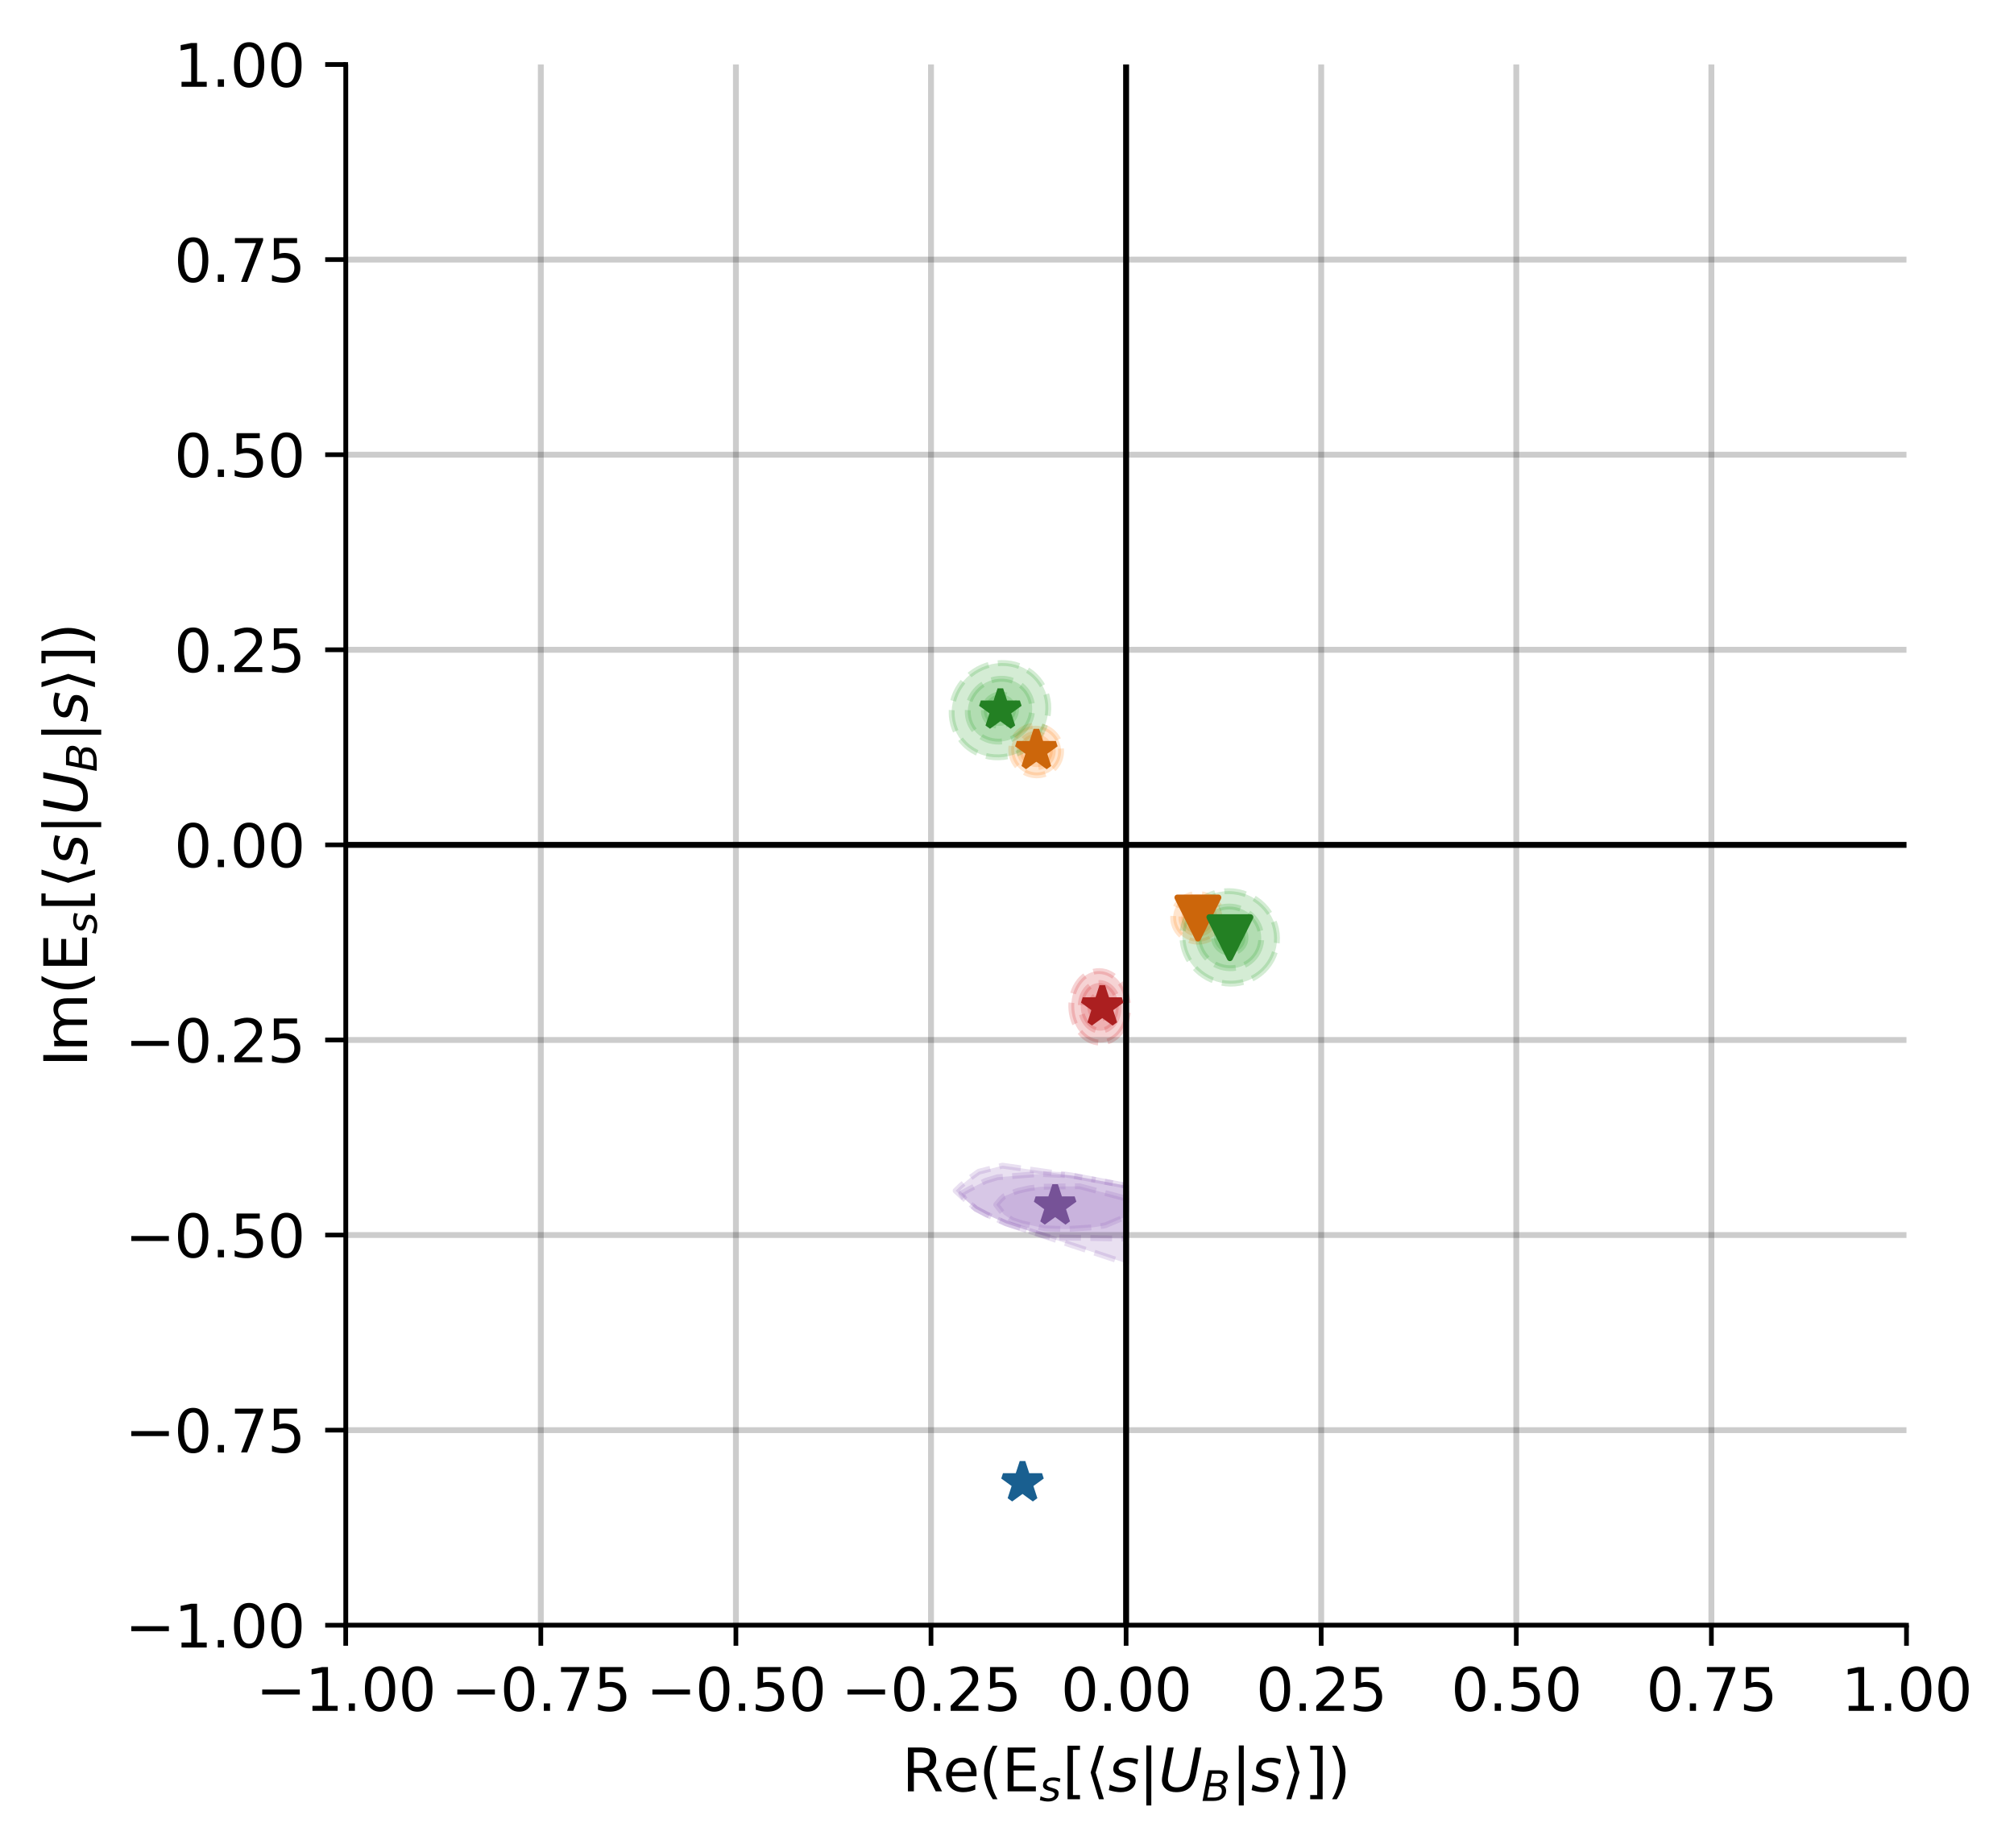 <?xml version="1.0" encoding="utf-8" standalone="no"?>
<!DOCTYPE svg PUBLIC "-//W3C//DTD SVG 1.1//EN"
  "http://www.w3.org/Graphics/SVG/1.1/DTD/svg11.dtd">
<svg xmlns:xlink="http://www.w3.org/1999/xlink" width="343.39pt" height="315.089pt" viewBox="0 0 343.39 315.089" xmlns="http://www.w3.org/2000/svg" version="1.1">
 <defs>
  <style type="text/css">*{stroke-linejoin: round; stroke-linecap: butt}</style>
 </defs>
 <g id="figure_1">
  <g id="patch_1">
   <path d="M 0 315.089 
L 343.39 315.089 
L 343.39 0 
L 0 0 
z
" style="fill: #ffffff"/>
  </g>
  <g id="axes_1">
   <g id="patch_2">
    <path d="M 58.945 277.111 
L 325.057 277.111 
L 325.057 10.999 
L 58.945 10.999 
z
" style="fill: #ffffff"/>
   </g>
   <g id="patch_3">
    <path d="M 177.683 128.985 
C 177.945 128.725 178.089 128.368 178.084 127.994 
C 178.078 127.62 177.923 127.259 177.654 126.991 
C 177.384 126.722 177.021 126.568 176.645 126.563 
C 176.269 126.558 175.91 126.701 175.648 126.962 
C 175.386 127.222 175.242 127.579 175.247 127.953 
C 175.253 128.327 175.408 128.688 175.677 128.956 
C 175.947 129.225 176.31 129.378 176.686 129.384 
C 177.062 129.389 177.421 129.246 177.683 128.985 
z
" clip-path="url(#p88d84fc7e8)" style="fill: #ff7f0e; opacity: 0.2; stroke-dasharray: 3.7,1.6; stroke-dashoffset: 0; stroke: #ff7f0e; stroke-linejoin: miter"/>
   </g>
   <g id="patch_4">
    <path d="M 178.7 129.997 
C 179.224 129.476 179.513 128.763 179.502 128.015 
C 179.491 127.267 179.181 126.545 178.642 126.008 
C 178.102 125.471 177.376 125.163 176.624 125.153 
C 175.872 125.142 175.155 125.428 174.631 125.95 
C 174.106 126.471 173.818 127.184 173.829 127.932 
C 173.84 128.68 174.15 129.402 174.689 129.939 
C 175.229 130.476 175.955 130.783 176.707 130.794 
C 177.459 130.805 178.176 130.519 178.7 129.997 
z
" clip-path="url(#p88d84fc7e8)" style="fill: #ff7f0e; opacity: 0.2; stroke-dasharray: 3.7,1.6; stroke-dashoffset: 0; stroke: #ff7f0e; stroke-linejoin: miter"/>
   </g>
   <g id="patch_5">
    <path d="M 179.718 131.009 
C 180.504 130.227 180.936 129.158 180.92 128.035 
C 180.903 126.913 180.439 125.83 179.63 125.025 
C 178.82 124.22 177.731 123.758 176.603 123.742 
C 175.475 123.726 174.399 124.156 173.613 124.938 
C 172.827 125.72 172.395 126.789 172.411 127.912 
C 172.428 129.034 172.892 130.117 173.701 130.922 
C 174.511 131.727 175.599 132.188 176.728 132.205 
C 177.856 132.221 178.932 131.791 179.718 131.009 
z
" clip-path="url(#p88d84fc7e8)" style="fill: #ff7f0e; opacity: 0.2; stroke-dasharray: 3.7,1.6; stroke-dashoffset: 0; stroke: #ff7f0e; stroke-linejoin: miter"/>
   </g>
   <g id="patch_6">
    <path d="M 205.227 157.455 
C 205.489 157.201 205.635 156.857 205.634 156.497 
C 205.632 156.138 205.483 155.792 205.219 155.537 
C 204.955 155.282 204.598 155.137 204.226 155.136 
C 203.855 155.135 203.499 155.276 203.237 155.529 
C 202.975 155.783 202.829 156.127 202.83 156.487 
C 202.832 156.846 202.981 157.192 203.245 157.447 
C 203.509 157.702 203.866 157.847 204.237 157.848 
C 204.609 157.849 204.965 157.708 205.227 157.455 
z
" clip-path="url(#p88d84fc7e8)" style="fill: #ff7f0e; opacity: 0.2; stroke-dasharray: 3.7,1.6; stroke-dashoffset: 0; stroke: #ff7f0e; stroke-linejoin: miter"/>
   </g>
   <g id="patch_7">
    <path d="M 206.222 158.417 
C 206.746 157.911 207.039 157.222 207.036 156.503 
C 207.033 155.783 206.735 155.092 206.207 154.582 
C 205.679 154.071 204.965 153.783 204.221 153.78 
C 203.477 153.777 202.765 154.06 202.242 154.567 
C 201.718 155.073 201.425 155.762 201.428 156.481 
C 201.431 157.201 201.729 157.892 202.257 158.402 
C 202.785 158.913 203.499 159.201 204.243 159.204 
C 204.987 159.207 205.699 158.924 206.222 158.417 
z
" clip-path="url(#p88d84fc7e8)" style="fill: #ff7f0e; opacity: 0.2; stroke-dasharray: 3.7,1.6; stroke-dashoffset: 0; stroke: #ff7f0e; stroke-linejoin: miter"/>
   </g>
   <g id="patch_8">
    <path d="M 207.217 159.38 
C 208.003 158.62 208.442 157.587 208.437 156.508 
C 208.433 155.429 207.986 154.393 207.194 153.627 
C 206.402 152.861 205.331 152.428 204.215 152.424 
C 203.1 152.42 202.032 152.844 201.247 153.604 
C 200.461 154.364 200.022 155.397 200.026 156.476 
C 200.031 157.555 200.478 158.591 201.27 159.357 
C 202.062 160.123 203.133 160.556 204.248 160.56 
C 205.364 160.564 206.432 160.14 207.217 159.38 
z
" clip-path="url(#p88d84fc7e8)" style="fill: #ff7f0e; opacity: 0.2; stroke-dasharray: 3.7,1.6; stroke-dashoffset: 0; stroke: #ff7f0e; stroke-linejoin: miter"/>
   </g>
   <g id="patch_9">
    <path d="M 172.392 122.939 
C 172.92 122.423 173.227 121.735 173.245 121.024 
C 173.263 120.313 172.991 119.638 172.489 119.148 
C 171.987 118.658 171.296 118.393 170.567 118.41 
C 169.839 118.428 169.133 118.728 168.605 119.243 
C 168.077 119.758 167.77 120.447 167.752 121.157 
C 167.734 121.868 168.006 122.543 168.508 123.033 
C 169.01 123.523 169.702 123.789 170.43 123.771 
C 171.158 123.753 171.864 123.454 172.392 122.939 
z
" clip-path="url(#p88d84fc7e8)" style="fill: #2ca02c; opacity: 0.2; stroke-dasharray: 3.7,1.6; stroke-dashoffset: 0; stroke: #2ca02c; stroke-linejoin: miter"/>
   </g>
   <g id="patch_10">
    <path d="M 174.286 124.786 
C 175.342 123.756 175.956 122.379 175.992 120.957 
C 176.028 119.535 175.484 118.186 174.48 117.206 
C 173.475 116.225 172.092 115.695 170.636 115.73 
C 169.179 115.766 167.767 116.364 166.711 117.395 
C 165.655 118.425 165.042 119.803 165.005 121.224 
C 164.969 122.646 165.513 123.995 166.517 124.976 
C 167.522 125.956 168.905 126.487 170.362 126.451 
C 171.818 126.416 173.23 125.817 174.286 124.786 
z
" clip-path="url(#p88d84fc7e8)" style="fill: #2ca02c; opacity: 0.2; stroke-dasharray: 3.7,1.6; stroke-dashoffset: 0; stroke: #2ca02c; stroke-linejoin: miter"/>
   </g>
   <g id="patch_11">
    <path d="M 176.18 126.634 
C 177.764 125.089 178.684 123.022 178.739 120.89 
C 178.793 118.758 177.977 116.733 176.471 115.263 
C 174.964 113.793 172.889 112.997 170.704 113.05 
C 168.519 113.103 166.401 114.001 164.817 115.547 
C 163.233 117.092 162.313 119.159 162.258 121.291 
C 162.204 123.424 163.02 125.448 164.527 126.918 
C 166.033 128.388 168.108 129.185 170.293 129.131 
C 172.478 129.078 174.596 128.18 176.18 126.634 
z
" clip-path="url(#p88d84fc7e8)" style="fill: #2ca02c; opacity: 0.2; stroke-dasharray: 3.7,1.6; stroke-dashoffset: 0; stroke: #2ca02c; stroke-linejoin: miter"/>
   </g>
   <g id="patch_12">
    <path d="M 211.59 161.711 
C 212.088 161.224 212.364 160.558 212.355 159.861 
C 212.347 159.163 212.056 158.491 211.546 157.992 
C 211.036 157.493 210.349 157.208 209.636 157.2 
C 208.924 157.192 208.243 157.462 207.745 157.949 
C 207.247 158.437 206.971 159.102 206.98 159.8 
C 206.988 160.497 207.279 161.169 207.789 161.668 
C 208.299 162.167 208.986 162.452 209.699 162.46 
C 210.412 162.468 211.092 162.199 211.59 161.711 
z
" clip-path="url(#p88d84fc7e8)" style="fill: #2ca02c; opacity: 0.2; stroke-dasharray: 3.7,1.6; stroke-dashoffset: 0; stroke: #2ca02c; stroke-linejoin: miter"/>
   </g>
   <g id="patch_13">
    <path d="M 213.513 163.593 
C 214.509 162.618 215.06 161.286 215.043 159.891 
C 215.027 158.496 214.444 157.152 213.425 156.154 
C 212.405 155.156 211.031 154.587 209.605 154.57 
C 208.179 154.554 206.819 155.093 205.822 156.068 
C 204.826 157.043 204.275 158.374 204.292 159.769 
C 204.308 161.164 204.891 162.509 205.91 163.506 
C 206.93 164.504 208.304 165.074 209.73 165.09 
C 211.156 165.106 212.516 164.568 213.513 163.593 
z
" clip-path="url(#p88d84fc7e8)" style="fill: #2ca02c; opacity: 0.2; stroke-dasharray: 3.7,1.6; stroke-dashoffset: 0; stroke: #2ca02c; stroke-linejoin: miter"/>
   </g>
   <g id="patch_14">
    <path d="M 215.436 165.474 
C 216.93 164.012 217.756 162.014 217.731 159.922 
C 217.706 157.829 216.833 155.813 215.303 154.316 
C 213.774 152.819 211.712 151.965 209.574 151.941 
C 207.435 151.916 205.394 152.724 203.9 154.187 
C 202.405 155.649 201.579 157.646 201.604 159.739 
C 201.629 161.831 202.502 163.848 204.032 165.344 
C 205.562 166.841 207.623 167.696 209.761 167.72 
C 211.9 167.744 213.941 166.936 215.436 165.474 
z
" clip-path="url(#p88d84fc7e8)" style="fill: #2ca02c; opacity: 0.2; stroke-dasharray: 3.7,1.6; stroke-dashoffset: 0; stroke: #2ca02c; stroke-linejoin: miter"/>
   </g>
   <g id="patch_15">
    <path d="M 188.657 173.128 
C 188.956 172.752 189.122 172.237 189.117 171.698 
C 189.112 171.159 188.937 170.639 188.63 170.254 
C 188.324 169.868 187.911 169.648 187.483 169.641 
C 187.054 169.635 186.645 169.843 186.346 170.22 
C 186.047 170.596 185.882 171.111 185.887 171.65 
C 185.892 172.189 186.067 172.709 186.373 173.094 
C 186.68 173.48 187.093 173.7 187.521 173.707 
C 187.949 173.713 188.358 173.505 188.657 173.128 
z
" clip-path="url(#p88d84fc7e8)" style="fill: #d62728; opacity: 0.2; stroke-dasharray: 3.7,1.6; stroke-dashoffset: 0; stroke: #d62728; stroke-linejoin: miter"/>
   </g>
   <g id="patch_16">
    <path d="M 189.813 174.583 
C 190.411 173.829 190.742 172.8 190.732 171.722 
C 190.721 170.644 190.371 169.605 189.758 168.833 
C 189.146 168.062 188.32 167.621 187.463 167.609 
C 186.607 167.596 185.789 168.012 185.191 168.765 
C 184.592 169.519 184.262 170.548 184.272 171.626 
C 184.282 172.704 184.632 173.743 185.245 174.515 
C 185.858 175.286 186.683 175.727 187.54 175.739 
C 188.397 175.752 189.214 175.336 189.813 174.583 
z
" clip-path="url(#p88d84fc7e8)" style="fill: #d62728; opacity: 0.2; stroke-dasharray: 3.7,1.6; stroke-dashoffset: 0; stroke: #d62728; stroke-linejoin: miter"/>
   </g>
   <g id="patch_17">
    <path d="M 190.968 176.037 
C 191.866 174.907 192.362 173.364 192.347 171.746 
C 192.331 170.129 191.806 168.57 190.887 167.413 
C 189.968 166.256 188.729 165.595 187.444 165.576 
C 186.159 165.557 184.933 166.181 184.035 167.311 
C 183.137 168.441 182.642 169.984 182.657 171.602 
C 182.672 173.219 183.197 174.778 184.117 175.935 
C 185.036 177.092 186.274 177.753 187.559 177.772 
C 188.844 177.791 190.07 177.167 190.968 176.037 
z
" clip-path="url(#p88d84fc7e8)" style="fill: #d62728; opacity: 0.2; stroke-dasharray: 3.7,1.6; stroke-dashoffset: 0; stroke: #d62728; stroke-linejoin: miter"/>
   </g>
   <g id="patch_18">
    <path d="M 192 204.361 
L 184.063 202.26 
L 177.539 202.35 
L 177.433 202.353 
L 175.444 202.621 
L 174.465 202.836 
L 173.658 203.022 
L 172.969 203.247 
L 171.18 203.982 
L 170.609 204.511 
L 169.856 205.406 
L 171.162 207.083 
L 172.593 208.034 
L 174.215 208.575 
L 178.119 209.434 
L 181.786 209.56 
L 186.43 209.264 
L 188.468 208.92 
L 192 207.424 
L 192 207.377 
L 192 206.656 
L 192 206.41 
L 192 205.568 
L 192 204.923 
L 192 204.508 
z
" clip-path="url(#p88d84fc7e8)" style="fill: #9467bd; opacity: 0.2; stroke-dasharray: 3.7,1.6; stroke-dashoffset: 0; stroke: #9467bd; stroke-linejoin: miter"/>
   </g>
   <g id="patch_19">
    <path d="M 192 202.167 
L 182.663 200.42 
L 177.238 200.166 
L 176.486 200.225 
L 170.063 200.727 
L 168.01 201.362 
L 165.205 202.783 
L 163.894 203.514 
L 164.519 204.487 
L 166.395 206.11 
L 168.204 207.066 
L 171.516 208.579 
L 177.709 210.583 
L 179.329 210.968 
L 192 211.195 
L 192 211.047 
L 192 210.964 
L 192 210.769 
L 192 207.755 
L 192 206.41 
L 192 202.357 
z
" clip-path="url(#p88d84fc7e8)" style="fill: #9467bd; opacity: 0.2; stroke-dasharray: 3.7,1.6; stroke-dashoffset: 0; stroke: #9467bd; stroke-linejoin: miter"/>
   </g>
   <g id="patch_20">
    <path d="M 171.516 208.579 
L 192 215.376 
L 192 214.224 
L 192 210.769 
L 192 207.755 
L 192 206.41 
L 192 202.357 
L 192 202.167 
L 182.663 200.42 
L 170.925 198.755 
L 166.874 199.79 
L 165.486 200.788 
L 163.892 202.11 
L 162.936 203.022 
L 164.519 204.487 
L 166.395 206.11 
L 168.204 207.066 
z
" clip-path="url(#p88d84fc7e8)" style="fill: #9467bd; opacity: 0.2; stroke-dasharray: 3.7,1.6; stroke-dashoffset: 0; stroke: #9467bd; stroke-linejoin: miter"/>
   </g>
   <g id="matplotlib.axis_1">
    <g id="xtick_1">
     <g id="line2d_1">
      <defs>
       <path id="m31cb8477ff" d="M 0 0 
L 0 3.5 
" style="stroke: #000000; stroke-width: 0.8"/>
      </defs>
      <g>
       <use xlink:href="#m31cb8477ff" x="58.945" y="277.111" style="stroke: #000000; stroke-width: 0.8"/>
      </g>
     </g>
     <g id="text_1">
      <!-- −1.00 -->
      <g transform="translate(43.623 291.71) scale(0.1 -0.1)">
       <defs>
        <path id="DejaVuSans-2212" d="M 678 2272 
L 4684 2272 
L 4684 1741 
L 678 1741 
L 678 2272 
z
" transform="scale(0.016)"/>
        <path id="DejaVuSans-31" d="M 794 531 
L 1825 531 
L 1825 4091 
L 703 3866 
L 703 4441 
L 1819 4666 
L 2450 4666 
L 2450 531 
L 3481 531 
L 3481 0 
L 794 0 
L 794 531 
z
" transform="scale(0.016)"/>
        <path id="DejaVuSans-2e" d="M 684 794 
L 1344 794 
L 1344 0 
L 684 0 
L 684 794 
z
" transform="scale(0.016)"/>
        <path id="DejaVuSans-30" d="M 2034 4250 
Q 1547 4250 1301 3770 
Q 1056 3291 1056 2328 
Q 1056 1369 1301 889 
Q 1547 409 2034 409 
Q 2525 409 2770 889 
Q 3016 1369 3016 2328 
Q 3016 3291 2770 3770 
Q 2525 4250 2034 4250 
z
M 2034 4750 
Q 2819 4750 3233 4129 
Q 3647 3509 3647 2328 
Q 3647 1150 3233 529 
Q 2819 -91 2034 -91 
Q 1250 -91 836 529 
Q 422 1150 422 2328 
Q 422 3509 836 4129 
Q 1250 4750 2034 4750 
z
" transform="scale(0.016)"/>
       </defs>
       <use xlink:href="#DejaVuSans-2212"/>
       <use xlink:href="#DejaVuSans-31" x="83.789"/>
       <use xlink:href="#DejaVuSans-2e" x="147.412"/>
       <use xlink:href="#DejaVuSans-30" x="179.199"/>
       <use xlink:href="#DejaVuSans-30" x="242.822"/>
      </g>
     </g>
    </g>
    <g id="xtick_2">
     <g id="line2d_2">
      <g>
       <use xlink:href="#m31cb8477ff" x="92.209" y="277.111" style="stroke: #000000; stroke-width: 0.8"/>
      </g>
     </g>
     <g id="text_2">
      <!-- −0.75 -->
      <g transform="translate(76.887 291.71) scale(0.1 -0.1)">
       <defs>
        <path id="DejaVuSans-37" d="M 525 4666 
L 3525 4666 
L 3525 4397 
L 1831 0 
L 1172 0 
L 2766 4134 
L 525 4134 
L 525 4666 
z
" transform="scale(0.016)"/>
        <path id="DejaVuSans-35" d="M 691 4666 
L 3169 4666 
L 3169 4134 
L 1269 4134 
L 1269 2991 
Q 1406 3038 1543 3061 
Q 1681 3084 1819 3084 
Q 2600 3084 3056 2656 
Q 3513 2228 3513 1497 
Q 3513 744 3044 326 
Q 2575 -91 1722 -91 
Q 1428 -91 1123 -41 
Q 819 9 494 109 
L 494 744 
Q 775 591 1075 516 
Q 1375 441 1709 441 
Q 2250 441 2565 725 
Q 2881 1009 2881 1497 
Q 2881 1984 2565 2268 
Q 2250 2553 1709 2553 
Q 1456 2553 1204 2497 
Q 953 2441 691 2322 
L 691 4666 
z
" transform="scale(0.016)"/>
       </defs>
       <use xlink:href="#DejaVuSans-2212"/>
       <use xlink:href="#DejaVuSans-30" x="83.789"/>
       <use xlink:href="#DejaVuSans-2e" x="147.412"/>
       <use xlink:href="#DejaVuSans-37" x="179.199"/>
       <use xlink:href="#DejaVuSans-35" x="242.822"/>
      </g>
     </g>
    </g>
    <g id="xtick_3">
     <g id="line2d_3">
      <g>
       <use xlink:href="#m31cb8477ff" x="125.473" y="277.111" style="stroke: #000000; stroke-width: 0.8"/>
      </g>
     </g>
     <g id="text_3">
      <!-- −0.50 -->
      <g transform="translate(110.151 291.71) scale(0.1 -0.1)">
       <use xlink:href="#DejaVuSans-2212"/>
       <use xlink:href="#DejaVuSans-30" x="83.789"/>
       <use xlink:href="#DejaVuSans-2e" x="147.412"/>
       <use xlink:href="#DejaVuSans-35" x="179.199"/>
       <use xlink:href="#DejaVuSans-30" x="242.822"/>
      </g>
     </g>
    </g>
    <g id="xtick_4">
     <g id="line2d_4">
      <g>
       <use xlink:href="#m31cb8477ff" x="158.737" y="277.111" style="stroke: #000000; stroke-width: 0.8"/>
      </g>
     </g>
     <g id="text_4">
      <!-- −0.25 -->
      <g transform="translate(143.415 291.71) scale(0.1 -0.1)">
       <defs>
        <path id="DejaVuSans-32" d="M 1228 531 
L 3431 531 
L 3431 0 
L 469 0 
L 469 531 
Q 828 903 1448 1529 
Q 2069 2156 2228 2338 
Q 2531 2678 2651 2914 
Q 2772 3150 2772 3378 
Q 2772 3750 2511 3984 
Q 2250 4219 1831 4219 
Q 1534 4219 1204 4116 
Q 875 4013 500 3803 
L 500 4441 
Q 881 4594 1212 4672 
Q 1544 4750 1819 4750 
Q 2544 4750 2975 4387 
Q 3406 4025 3406 3419 
Q 3406 3131 3298 2873 
Q 3191 2616 2906 2266 
Q 2828 2175 2409 1742 
Q 1991 1309 1228 531 
z
" transform="scale(0.016)"/>
       </defs>
       <use xlink:href="#DejaVuSans-2212"/>
       <use xlink:href="#DejaVuSans-30" x="83.789"/>
       <use xlink:href="#DejaVuSans-2e" x="147.412"/>
       <use xlink:href="#DejaVuSans-32" x="179.199"/>
       <use xlink:href="#DejaVuSans-35" x="242.822"/>
      </g>
     </g>
    </g>
    <g id="xtick_5">
     <g id="line2d_5">
      <g>
       <use xlink:href="#m31cb8477ff" x="192.001" y="277.111" style="stroke: #000000; stroke-width: 0.8"/>
      </g>
     </g>
     <g id="text_5">
      <!-- 0.00 -->
      <g transform="translate(180.869 291.71) scale(0.1 -0.1)">
       <use xlink:href="#DejaVuSans-30"/>
       <use xlink:href="#DejaVuSans-2e" x="63.623"/>
       <use xlink:href="#DejaVuSans-30" x="95.41"/>
       <use xlink:href="#DejaVuSans-30" x="159.033"/>
      </g>
     </g>
    </g>
    <g id="xtick_6">
     <g id="line2d_6">
      <g>
       <use xlink:href="#m31cb8477ff" x="225.265" y="277.111" style="stroke: #000000; stroke-width: 0.8"/>
      </g>
     </g>
     <g id="text_6">
      <!-- 0.25 -->
      <g transform="translate(214.132 291.71) scale(0.1 -0.1)">
       <use xlink:href="#DejaVuSans-30"/>
       <use xlink:href="#DejaVuSans-2e" x="63.623"/>
       <use xlink:href="#DejaVuSans-32" x="95.41"/>
       <use xlink:href="#DejaVuSans-35" x="159.033"/>
      </g>
     </g>
    </g>
    <g id="xtick_7">
     <g id="line2d_7">
      <g>
       <use xlink:href="#m31cb8477ff" x="258.529" y="277.111" style="stroke: #000000; stroke-width: 0.8"/>
      </g>
     </g>
     <g id="text_7">
      <!-- 0.50 -->
      <g transform="translate(247.397 291.71) scale(0.1 -0.1)">
       <use xlink:href="#DejaVuSans-30"/>
       <use xlink:href="#DejaVuSans-2e" x="63.623"/>
       <use xlink:href="#DejaVuSans-35" x="95.41"/>
       <use xlink:href="#DejaVuSans-30" x="159.033"/>
      </g>
     </g>
    </g>
    <g id="xtick_8">
     <g id="line2d_8">
      <g>
       <use xlink:href="#m31cb8477ff" x="291.793" y="277.111" style="stroke: #000000; stroke-width: 0.8"/>
      </g>
     </g>
     <g id="text_8">
      <!-- 0.75 -->
      <g transform="translate(280.661 291.71) scale(0.1 -0.1)">
       <use xlink:href="#DejaVuSans-30"/>
       <use xlink:href="#DejaVuSans-2e" x="63.623"/>
       <use xlink:href="#DejaVuSans-37" x="95.41"/>
       <use xlink:href="#DejaVuSans-35" x="159.033"/>
      </g>
     </g>
    </g>
    <g id="xtick_9">
     <g id="line2d_9">
      <g>
       <use xlink:href="#m31cb8477ff" x="325.057" y="277.111" style="stroke: #000000; stroke-width: 0.8"/>
      </g>
     </g>
     <g id="text_9">
      <!-- 1.00 -->
      <g transform="translate(313.925 291.71) scale(0.1 -0.1)">
       <use xlink:href="#DejaVuSans-31"/>
       <use xlink:href="#DejaVuSans-2e" x="63.623"/>
       <use xlink:href="#DejaVuSans-30" x="95.41"/>
       <use xlink:href="#DejaVuSans-30" x="159.033"/>
      </g>
     </g>
    </g>
    <g id="text_10">
     <!-- $\mathrm{Re}(\mathrm{E}_s[\langle s|U_B|s\rangle])$ -->
     <g transform="translate(153.801 305.489) scale(0.1 -0.1)">
      <defs>
       <path id="DejaVuSans-52" d="M 2841 2188 
Q 3044 2119 3236 1894 
Q 3428 1669 3622 1275 
L 4263 0 
L 3584 0 
L 2988 1197 
Q 2756 1666 2539 1819 
Q 2322 1972 1947 1972 
L 1259 1972 
L 1259 0 
L 628 0 
L 628 4666 
L 2053 4666 
Q 2853 4666 3247 4331 
Q 3641 3997 3641 3322 
Q 3641 2881 3436 2590 
Q 3231 2300 2841 2188 
z
M 1259 4147 
L 1259 2491 
L 2053 2491 
Q 2509 2491 2742 2702 
Q 2975 2913 2975 3322 
Q 2975 3731 2742 3939 
Q 2509 4147 2053 4147 
L 1259 4147 
z
" transform="scale(0.016)"/>
       <path id="DejaVuSans-65" d="M 3597 1894 
L 3597 1613 
L 953 1613 
Q 991 1019 1311 708 
Q 1631 397 2203 397 
Q 2534 397 2845 478 
Q 3156 559 3463 722 
L 3463 178 
Q 3153 47 2828 -22 
Q 2503 -91 2169 -91 
Q 1331 -91 842 396 
Q 353 884 353 1716 
Q 353 2575 817 3079 
Q 1281 3584 2069 3584 
Q 2775 3584 3186 3129 
Q 3597 2675 3597 1894 
z
M 3022 2063 
Q 3016 2534 2758 2815 
Q 2500 3097 2075 3097 
Q 1594 3097 1305 2825 
Q 1016 2553 972 2059 
L 3022 2063 
z
" transform="scale(0.016)"/>
       <path id="DejaVuSans-28" d="M 1984 4856 
Q 1566 4138 1362 3434 
Q 1159 2731 1159 2009 
Q 1159 1288 1364 580 
Q 1569 -128 1984 -844 
L 1484 -844 
Q 1016 -109 783 600 
Q 550 1309 550 2009 
Q 550 2706 781 3412 
Q 1013 4119 1484 4856 
L 1984 4856 
z
" transform="scale(0.016)"/>
       <path id="DejaVuSans-45" d="M 628 4666 
L 3578 4666 
L 3578 4134 
L 1259 4134 
L 1259 2753 
L 3481 2753 
L 3481 2222 
L 1259 2222 
L 1259 531 
L 3634 531 
L 3634 0 
L 628 0 
L 628 4666 
z
" transform="scale(0.016)"/>
       <path id="DejaVuSans-Oblique-73" d="M 3200 3397 
L 3091 2853 
Q 2863 2978 2609 3040 
Q 2356 3103 2088 3103 
Q 1634 3103 1373 2948 
Q 1113 2794 1113 2528 
Q 1113 2219 1719 2053 
Q 1766 2041 1788 2034 
L 1972 1978 
Q 2547 1819 2739 1644 
Q 2931 1469 2931 1166 
Q 2931 609 2489 259 
Q 2047 -91 1331 -91 
Q 1053 -91 747 -37 
Q 441 16 72 128 
L 184 722 
Q 500 559 806 475 
Q 1113 391 1394 391 
Q 1816 391 2080 572 
Q 2344 753 2344 1031 
Q 2344 1331 1650 1516 
L 1591 1531 
L 1394 1581 
Q 956 1697 753 1886 
Q 550 2075 550 2369 
Q 550 2928 970 3256 
Q 1391 3584 2113 3584 
Q 2397 3584 2667 3537 
Q 2938 3491 3200 3397 
z
" transform="scale(0.016)"/>
       <path id="DejaVuSans-5b" d="M 550 4863 
L 1875 4863 
L 1875 4416 
L 1125 4416 
L 1125 -397 
L 1875 -397 
L 1875 -844 
L 550 -844 
L 550 4863 
z
" transform="scale(0.016)"/>
       <path id="DejaVuSans-27e8" d="M 572 2006 
L 1453 4856 
L 1984 4856 
L 1103 2006 
L 1984 -844 
L 1453 -844 
L 572 2006 
z
" transform="scale(0.016)"/>
       <path id="DejaVuSans-7c" d="M 1344 4891 
L 1344 -1509 
L 813 -1509 
L 813 4891 
L 1344 4891 
z
" transform="scale(0.016)"/>
       <path id="DejaVuSans-Oblique-55" d="M 991 4666 
L 1625 4666 
L 1075 1831 
Q 1041 1641 1027 1517 
Q 1013 1394 1013 1300 
Q 1013 869 1253 645 
Q 1494 422 1959 422 
Q 2563 422 2898 753 
Q 3234 1084 3378 1831 
L 3928 4666 
L 4563 4666 
L 4000 1753 
Q 3816 809 3300 359 
Q 2784 -91 1888 -91 
Q 1188 -91 780 261 
Q 372 613 372 1216 
Q 372 1325 387 1461 
Q 403 1597 434 1753 
L 991 4666 
z
" transform="scale(0.016)"/>
       <path id="DejaVuSans-Oblique-42" d="M 1081 4666 
L 2694 4666 
Q 3350 4666 3675 4422 
Q 4000 4178 4000 3688 
Q 4000 3238 3720 2911 
Q 3441 2584 2988 2516 
Q 3375 2428 3569 2181 
Q 3763 1934 3763 1522 
Q 3763 819 3242 409 
Q 2722 0 1819 0 
L 172 0 
L 1081 4666 
z
M 1234 2228 
L 903 519 
L 1919 519 
Q 2491 519 2800 781 
Q 3109 1044 3109 1522 
Q 3109 1891 2904 2059 
Q 2700 2228 2247 2228 
L 1234 2228 
z
M 1606 4147 
L 1331 2741 
L 2272 2741 
Q 2775 2741 3058 2959 
Q 3341 3178 3341 3566 
Q 3341 3869 3150 4008 
Q 2959 4147 2541 4147 
L 1606 4147 
z
" transform="scale(0.016)"/>
       <path id="DejaVuSans-27e9" d="M 1925 2006 
L 1044 -844 
L 513 -844 
L 1394 2006 
L 513 4856 
L 1044 4856 
L 1925 2006 
z
" transform="scale(0.016)"/>
       <path id="DejaVuSans-5d" d="M 1947 4863 
L 1947 -844 
L 622 -844 
L 622 -397 
L 1369 -397 
L 1369 4416 
L 622 4416 
L 622 4863 
L 1947 4863 
z
" transform="scale(0.016)"/>
       <path id="DejaVuSans-29" d="M 513 4856 
L 1013 4856 
Q 1481 4119 1714 3412 
Q 1947 2706 1947 2009 
Q 1947 1309 1714 600 
Q 1481 -109 1013 -844 
L 513 -844 
Q 928 -128 1133 580 
Q 1338 1288 1338 2009 
Q 1338 2731 1133 3434 
Q 928 4138 513 4856 
z
" transform="scale(0.016)"/>
      </defs>
      <use xlink:href="#DejaVuSans-52" transform="translate(0 0.578)"/>
      <use xlink:href="#DejaVuSans-65" transform="translate(69.482 0.578)"/>
      <use xlink:href="#DejaVuSans-28" transform="translate(131.006 0.578)"/>
      <use xlink:href="#DejaVuSans-45" transform="translate(170.02 0.578)"/>
      <use xlink:href="#DejaVuSans-Oblique-73" transform="translate(234.16 -15.828) scale(0.7)"/>
      <use xlink:href="#DejaVuSans-5b" transform="translate(273.364 0.578)"/>
      <use xlink:href="#DejaVuSans-27e8" transform="translate(312.378 0.578)"/>
      <use xlink:href="#DejaVuSans-Oblique-73" transform="translate(351.392 0.578)"/>
      <use xlink:href="#DejaVuSans-7c" transform="translate(403.491 0.578)"/>
      <use xlink:href="#DejaVuSans-Oblique-55" transform="translate(437.183 0.578)"/>
      <use xlink:href="#DejaVuSans-Oblique-42" transform="translate(510.376 -15.828) scale(0.7)"/>
      <use xlink:href="#DejaVuSans-7c" transform="translate(561.133 0.578)"/>
      <use xlink:href="#DejaVuSans-Oblique-73" transform="translate(594.824 0.578)"/>
      <use xlink:href="#DejaVuSans-27e9" transform="translate(646.924 0.578)"/>
      <use xlink:href="#DejaVuSans-5d" transform="translate(685.938 0.578)"/>
      <use xlink:href="#DejaVuSans-29" transform="translate(724.951 0.578)"/>
     </g>
    </g>
   </g>
   <g id="matplotlib.axis_2">
    <g id="ytick_1">
     <g id="line2d_10">
      <defs>
       <path id="m2ce04dec03" d="M 0 0 
L -3.5 0 
" style="stroke: #000000; stroke-width: 0.8"/>
      </defs>
      <g>
       <use xlink:href="#m2ce04dec03" x="58.945" y="277.111" style="stroke: #000000; stroke-width: 0.8"/>
      </g>
     </g>
     <g id="text_11">
      <!-- −1.00 -->
      <g transform="translate(21.3 280.91) scale(0.1 -0.1)">
       <use xlink:href="#DejaVuSans-2212"/>
       <use xlink:href="#DejaVuSans-31" x="83.789"/>
       <use xlink:href="#DejaVuSans-2e" x="147.412"/>
       <use xlink:href="#DejaVuSans-30" x="179.199"/>
       <use xlink:href="#DejaVuSans-30" x="242.822"/>
      </g>
     </g>
    </g>
    <g id="ytick_2">
     <g id="line2d_11">
      <g>
       <use xlink:href="#m2ce04dec03" x="58.945" y="243.847" style="stroke: #000000; stroke-width: 0.8"/>
      </g>
     </g>
     <g id="text_12">
      <!-- −0.75 -->
      <g transform="translate(21.3 247.646) scale(0.1 -0.1)">
       <use xlink:href="#DejaVuSans-2212"/>
       <use xlink:href="#DejaVuSans-30" x="83.789"/>
       <use xlink:href="#DejaVuSans-2e" x="147.412"/>
       <use xlink:href="#DejaVuSans-37" x="179.199"/>
       <use xlink:href="#DejaVuSans-35" x="242.822"/>
      </g>
     </g>
    </g>
    <g id="ytick_3">
     <g id="line2d_12">
      <g>
       <use xlink:href="#m2ce04dec03" x="58.945" y="210.583" style="stroke: #000000; stroke-width: 0.8"/>
      </g>
     </g>
     <g id="text_13">
      <!-- −0.50 -->
      <g transform="translate(21.3 214.382) scale(0.1 -0.1)">
       <use xlink:href="#DejaVuSans-2212"/>
       <use xlink:href="#DejaVuSans-30" x="83.789"/>
       <use xlink:href="#DejaVuSans-2e" x="147.412"/>
       <use xlink:href="#DejaVuSans-35" x="179.199"/>
       <use xlink:href="#DejaVuSans-30" x="242.822"/>
      </g>
     </g>
    </g>
    <g id="ytick_4">
     <g id="line2d_13">
      <g>
       <use xlink:href="#m2ce04dec03" x="58.945" y="177.319" style="stroke: #000000; stroke-width: 0.8"/>
      </g>
     </g>
     <g id="text_14">
      <!-- −0.25 -->
      <g transform="translate(21.3 181.118) scale(0.1 -0.1)">
       <use xlink:href="#DejaVuSans-2212"/>
       <use xlink:href="#DejaVuSans-30" x="83.789"/>
       <use xlink:href="#DejaVuSans-2e" x="147.412"/>
       <use xlink:href="#DejaVuSans-32" x="179.199"/>
       <use xlink:href="#DejaVuSans-35" x="242.822"/>
      </g>
     </g>
    </g>
    <g id="ytick_5">
     <g id="line2d_14">
      <g>
       <use xlink:href="#m2ce04dec03" x="58.945" y="144.055" style="stroke: #000000; stroke-width: 0.8"/>
      </g>
     </g>
     <g id="text_15">
      <!-- 0.00 -->
      <g transform="translate(29.68 147.854) scale(0.1 -0.1)">
       <use xlink:href="#DejaVuSans-30"/>
       <use xlink:href="#DejaVuSans-2e" x="63.623"/>
       <use xlink:href="#DejaVuSans-30" x="95.41"/>
       <use xlink:href="#DejaVuSans-30" x="159.033"/>
      </g>
     </g>
    </g>
    <g id="ytick_6">
     <g id="line2d_15">
      <g>
       <use xlink:href="#m2ce04dec03" x="58.945" y="110.791" style="stroke: #000000; stroke-width: 0.8"/>
      </g>
     </g>
     <g id="text_16">
      <!-- 0.25 -->
      <g transform="translate(29.68 114.59) scale(0.1 -0.1)">
       <use xlink:href="#DejaVuSans-30"/>
       <use xlink:href="#DejaVuSans-2e" x="63.623"/>
       <use xlink:href="#DejaVuSans-32" x="95.41"/>
       <use xlink:href="#DejaVuSans-35" x="159.033"/>
      </g>
     </g>
    </g>
    <g id="ytick_7">
     <g id="line2d_16">
      <g>
       <use xlink:href="#m2ce04dec03" x="58.945" y="77.527" style="stroke: #000000; stroke-width: 0.8"/>
      </g>
     </g>
     <g id="text_17">
      <!-- 0.50 -->
      <g transform="translate(29.68 81.326) scale(0.1 -0.1)">
       <use xlink:href="#DejaVuSans-30"/>
       <use xlink:href="#DejaVuSans-2e" x="63.623"/>
       <use xlink:href="#DejaVuSans-35" x="95.41"/>
       <use xlink:href="#DejaVuSans-30" x="159.033"/>
      </g>
     </g>
    </g>
    <g id="ytick_8">
     <g id="line2d_17">
      <g>
       <use xlink:href="#m2ce04dec03" x="58.945" y="44.263" style="stroke: #000000; stroke-width: 0.8"/>
      </g>
     </g>
     <g id="text_18">
      <!-- 0.75 -->
      <g transform="translate(29.68 48.062) scale(0.1 -0.1)">
       <use xlink:href="#DejaVuSans-30"/>
       <use xlink:href="#DejaVuSans-2e" x="63.623"/>
       <use xlink:href="#DejaVuSans-37" x="95.41"/>
       <use xlink:href="#DejaVuSans-35" x="159.033"/>
      </g>
     </g>
    </g>
    <g id="ytick_9">
     <g id="line2d_18">
      <g>
       <use xlink:href="#m2ce04dec03" x="58.945" y="10.999" style="stroke: #000000; stroke-width: 0.8"/>
      </g>
     </g>
     <g id="text_19">
      <!-- 1.00 -->
      <g transform="translate(29.68 14.798) scale(0.1 -0.1)">
       <use xlink:href="#DejaVuSans-31"/>
       <use xlink:href="#DejaVuSans-2e" x="63.623"/>
       <use xlink:href="#DejaVuSans-30" x="95.41"/>
       <use xlink:href="#DejaVuSans-30" x="159.033"/>
      </g>
     </g>
    </g>
    <g id="text_20">
     <!-- $\mathrm{Im}(\mathrm{E}_s[\langle s|U_B|s\rangle])$ -->
     <g transform="translate(14.9 181.905) rotate(-90) scale(0.1 -0.1)">
      <defs>
       <path id="DejaVuSans-49" d="M 628 4666 
L 1259 4666 
L 1259 0 
L 628 0 
L 628 4666 
z
" transform="scale(0.016)"/>
       <path id="DejaVuSans-6d" d="M 3328 2828 
Q 3544 3216 3844 3400 
Q 4144 3584 4550 3584 
Q 5097 3584 5394 3201 
Q 5691 2819 5691 2113 
L 5691 0 
L 5113 0 
L 5113 2094 
Q 5113 2597 4934 2840 
Q 4756 3084 4391 3084 
Q 3944 3084 3684 2787 
Q 3425 2491 3425 1978 
L 3425 0 
L 2847 0 
L 2847 2094 
Q 2847 2600 2669 2842 
Q 2491 3084 2119 3084 
Q 1678 3084 1418 2786 
Q 1159 2488 1159 1978 
L 1159 0 
L 581 0 
L 581 3500 
L 1159 3500 
L 1159 2956 
Q 1356 3278 1631 3431 
Q 1906 3584 2284 3584 
Q 2666 3584 2933 3390 
Q 3200 3197 3328 2828 
z
" transform="scale(0.016)"/>
      </defs>
      <use xlink:href="#DejaVuSans-49" transform="translate(0 0.578)"/>
      <use xlink:href="#DejaVuSans-6d" transform="translate(25.867 0.578)"/>
      <use xlink:href="#DejaVuSans-28" transform="translate(123.279 0.578)"/>
      <use xlink:href="#DejaVuSans-45" transform="translate(162.293 0.578)"/>
      <use xlink:href="#DejaVuSans-Oblique-73" transform="translate(226.434 -15.828) scale(0.7)"/>
      <use xlink:href="#DejaVuSans-5b" transform="translate(265.638 0.578)"/>
      <use xlink:href="#DejaVuSans-27e8" transform="translate(304.651 0.578)"/>
      <use xlink:href="#DejaVuSans-Oblique-73" transform="translate(343.665 0.578)"/>
      <use xlink:href="#DejaVuSans-7c" transform="translate(395.765 0.578)"/>
      <use xlink:href="#DejaVuSans-Oblique-55" transform="translate(429.456 0.578)"/>
      <use xlink:href="#DejaVuSans-Oblique-42" transform="translate(502.649 -15.828) scale(0.7)"/>
      <use xlink:href="#DejaVuSans-7c" transform="translate(553.406 0.578)"/>
      <use xlink:href="#DejaVuSans-Oblique-73" transform="translate(587.098 0.578)"/>
      <use xlink:href="#DejaVuSans-27e9" transform="translate(639.197 0.578)"/>
      <use xlink:href="#DejaVuSans-5d" transform="translate(678.211 0.578)"/>
      <use xlink:href="#DejaVuSans-29" transform="translate(717.225 0.578)"/>
     </g>
    </g>
   </g>
   <g id="line2d_19">
    <path d="M 58.945 144.055 
L 325.057 144.055 
" clip-path="url(#p88d84fc7e8)" style="fill: none; stroke: #000000; stroke-linecap: square"/>
   </g>
   <g id="line2d_20">
    <path d="M 192.001 277.111 
L 192.001 10.999 
" clip-path="url(#p88d84fc7e8)" style="fill: none; stroke: #000000; stroke-linecap: square"/>
   </g>
   <g id="line2d_21">
    <path d="M 58.945 277.111 
L 325.057 277.111 
" clip-path="url(#p88d84fc7e8)" style="fill: none; stroke: #000000; stroke-opacity: 0.2; stroke-linecap: square"/>
   </g>
   <g id="line2d_22">
    <path d="M 58.945 277.111 
L 58.945 10.999 
" clip-path="url(#p88d84fc7e8)" style="fill: none; stroke: #000000; stroke-opacity: 0.2; stroke-linecap: square"/>
   </g>
   <g id="line2d_23">
    <path d="M 58.945 243.847 
L 325.057 243.847 
" clip-path="url(#p88d84fc7e8)" style="fill: none; stroke: #000000; stroke-opacity: 0.2; stroke-linecap: square"/>
   </g>
   <g id="line2d_24">
    <path d="M 92.209 277.111 
L 92.209 10.999 
" clip-path="url(#p88d84fc7e8)" style="fill: none; stroke: #000000; stroke-opacity: 0.2; stroke-linecap: square"/>
   </g>
   <g id="line2d_25">
    <path d="M 58.945 210.583 
L 325.057 210.583 
" clip-path="url(#p88d84fc7e8)" style="fill: none; stroke: #000000; stroke-opacity: 0.2; stroke-linecap: square"/>
   </g>
   <g id="line2d_26">
    <path d="M 125.473 277.111 
L 125.473 10.999 
" clip-path="url(#p88d84fc7e8)" style="fill: none; stroke: #000000; stroke-opacity: 0.2; stroke-linecap: square"/>
   </g>
   <g id="line2d_27">
    <path d="M 58.945 177.319 
L 325.057 177.319 
" clip-path="url(#p88d84fc7e8)" style="fill: none; stroke: #000000; stroke-opacity: 0.2; stroke-linecap: square"/>
   </g>
   <g id="line2d_28">
    <path d="M 158.737 277.111 
L 158.737 10.999 
" clip-path="url(#p88d84fc7e8)" style="fill: none; stroke: #000000; stroke-opacity: 0.2; stroke-linecap: square"/>
   </g>
   <g id="line2d_29">
    <path d="M 58.945 144.055 
L 325.057 144.055 
" clip-path="url(#p88d84fc7e8)" style="fill: none; stroke: #000000; stroke-opacity: 0.2; stroke-linecap: square"/>
   </g>
   <g id="line2d_30">
    <path d="M 192.001 277.111 
L 192.001 10.999 
" clip-path="url(#p88d84fc7e8)" style="fill: none; stroke: #000000; stroke-opacity: 0.2; stroke-linecap: square"/>
   </g>
   <g id="line2d_31">
    <path d="M 58.945 110.791 
L 325.057 110.791 
" clip-path="url(#p88d84fc7e8)" style="fill: none; stroke: #000000; stroke-opacity: 0.2; stroke-linecap: square"/>
   </g>
   <g id="line2d_32">
    <path d="M 225.265 277.111 
L 225.265 10.999 
" clip-path="url(#p88d84fc7e8)" style="fill: none; stroke: #000000; stroke-opacity: 0.2; stroke-linecap: square"/>
   </g>
   <g id="line2d_33">
    <path d="M 58.945 77.527 
L 325.057 77.527 
" clip-path="url(#p88d84fc7e8)" style="fill: none; stroke: #000000; stroke-opacity: 0.2; stroke-linecap: square"/>
   </g>
   <g id="line2d_34">
    <path d="M 258.529 277.111 
L 258.529 10.999 
" clip-path="url(#p88d84fc7e8)" style="fill: none; stroke: #000000; stroke-opacity: 0.2; stroke-linecap: square"/>
   </g>
   <g id="line2d_35">
    <path d="M 58.945 44.263 
L 325.057 44.263 
" clip-path="url(#p88d84fc7e8)" style="fill: none; stroke: #000000; stroke-opacity: 0.2; stroke-linecap: square"/>
   </g>
   <g id="line2d_36">
    <path d="M 291.793 277.111 
L 291.793 10.999 
" clip-path="url(#p88d84fc7e8)" style="fill: none; stroke: #000000; stroke-opacity: 0.2; stroke-linecap: square"/>
   </g>
   <g id="line2d_37">
    <path d="M 174.339 252.772 
" clip-path="url(#p88d84fc7e8)" style="fill: none; stroke: #195f90; stroke-width: 1.5; stroke-linecap: square"/>
    <defs>
     <path id="m9f0377a041" d="M 0 -3.5 
L -0.786 -1.082 
L -3.329 -1.082 
L -1.271 0.413 
L -2.057 2.832 
L -0 1.337 
L 2.057 2.832 
L 1.271 0.413 
L 3.329 -1.082 
L 0.786 -1.082 
z
" style="stroke: #195f90; stroke-linejoin: bevel"/>
    </defs>
    <g clip-path="url(#p88d84fc7e8)">
     <use xlink:href="#m9f0377a041" x="174.339" y="252.772" style="fill: #195f90; stroke: #195f90; stroke-linejoin: bevel"/>
    </g>
   </g>
   <g id="line2d_38">
    <defs>
     <path id="mc53ae4db59" d="M 0 -3.5 
L -0.786 -1.082 
L -3.329 -1.082 
L -1.271 0.413 
L -2.057 2.832 
L -0 1.337 
L 2.057 2.832 
L 1.271 0.413 
L 3.329 -1.082 
L 0.786 -1.082 
z
" style="stroke: #cc660b; stroke-linejoin: bevel"/>
    </defs>
    <g clip-path="url(#p88d84fc7e8)">
     <use xlink:href="#mc53ae4db59" x="176.7" y="127.922" style="fill: #cc660b; stroke: #cc660b; stroke-linejoin: bevel"/>
    </g>
   </g>
   <g id="line2d_39">
    <defs>
     <path id="maf55f76c61" d="M -0 3.5 
L 3.5 -3.5 
L -3.5 -3.5 
z
" style="stroke: #cc660b; stroke-linejoin: miter"/>
    </defs>
    <g clip-path="url(#p88d84fc7e8)">
     <use xlink:href="#maf55f76c61" x="204.242" y="156.529" style="fill: #cc660b; stroke: #cc660b; stroke-linejoin: miter"/>
    </g>
   </g>
   <g id="line2d_40">
    <defs>
     <path id="m8d8872fbe9" d="M 0 -3.5 
L -0.786 -1.082 
L -3.329 -1.082 
L -1.271 0.413 
L -2.057 2.832 
L -0 1.337 
L 2.057 2.832 
L 1.271 0.413 
L 3.329 -1.082 
L 0.786 -1.082 
z
" style="stroke: #238023; stroke-linejoin: bevel"/>
    </defs>
    <g clip-path="url(#p88d84fc7e8)">
     <use xlink:href="#m8d8872fbe9" x="170.559" y="121.021" style="fill: #238023; stroke: #238023; stroke-linejoin: bevel"/>
    </g>
   </g>
   <g id="line2d_41">
    <defs>
     <path id="ma6836ead5f" d="M -0 3.5 
L 3.5 -3.5 
L -3.5 -3.5 
z
" style="stroke: #238023; stroke-linejoin: miter"/>
    </defs>
    <g clip-path="url(#p88d84fc7e8)">
     <use xlink:href="#ma6836ead5f" x="209.698" y="159.88" style="fill: #238023; stroke: #238023; stroke-linejoin: miter"/>
    </g>
   </g>
   <g id="line2d_42">
    <defs>
     <path id="mcf412acde3" d="M 0 -3.5 
L -0.786 -1.082 
L -3.329 -1.082 
L -1.271 0.413 
L -2.057 2.832 
L -0 1.337 
L 2.057 2.832 
L 1.271 0.413 
L 3.329 -1.082 
L 0.786 -1.082 
z
" style="stroke: #ab1f20; stroke-linejoin: bevel"/>
    </defs>
    <g clip-path="url(#p88d84fc7e8)">
     <use xlink:href="#mcf412acde3" x="187.939" y="171.632" style="fill: #ab1f20; stroke: #ab1f20; stroke-linejoin: bevel"/>
    </g>
   </g>
   <g id="line2d_43">
    <defs>
     <path id="medc0396d93" d="M 0 -3.5 
L -0.786 -1.082 
L -3.329 -1.082 
L -1.271 0.413 
L -2.057 2.832 
L -0 1.337 
L 2.057 2.832 
L 1.271 0.413 
L 3.329 -1.082 
L 0.786 -1.082 
z
" style="stroke: #765297; stroke-linejoin: bevel"/>
    </defs>
    <g clip-path="url(#p88d84fc7e8)">
     <use xlink:href="#medc0396d93" x="179.902" y="205.572" style="fill: #765297; stroke: #765297; stroke-linejoin: bevel"/>
    </g>
   </g>
   <g id="patch_21">
    <path d="M 58.945 277.111 
L 58.945 10.999 
" style="fill: none; stroke: #000000; stroke-width: 0.8; stroke-linejoin: miter; stroke-linecap: square"/>
   </g>
   <g id="patch_22">
    <path d="M 58.945 277.111 
L 325.057 277.111 
" style="fill: none; stroke: #000000; stroke-width: 0.8; stroke-linejoin: miter; stroke-linecap: square"/>
   </g>
  </g>
 </g>
 <defs>
  <clipPath id="p88d84fc7e8">
   <rect x="58.945" y="10.999" width="266.112" height="266.112"/>
  </clipPath>
 </defs>
</svg>
